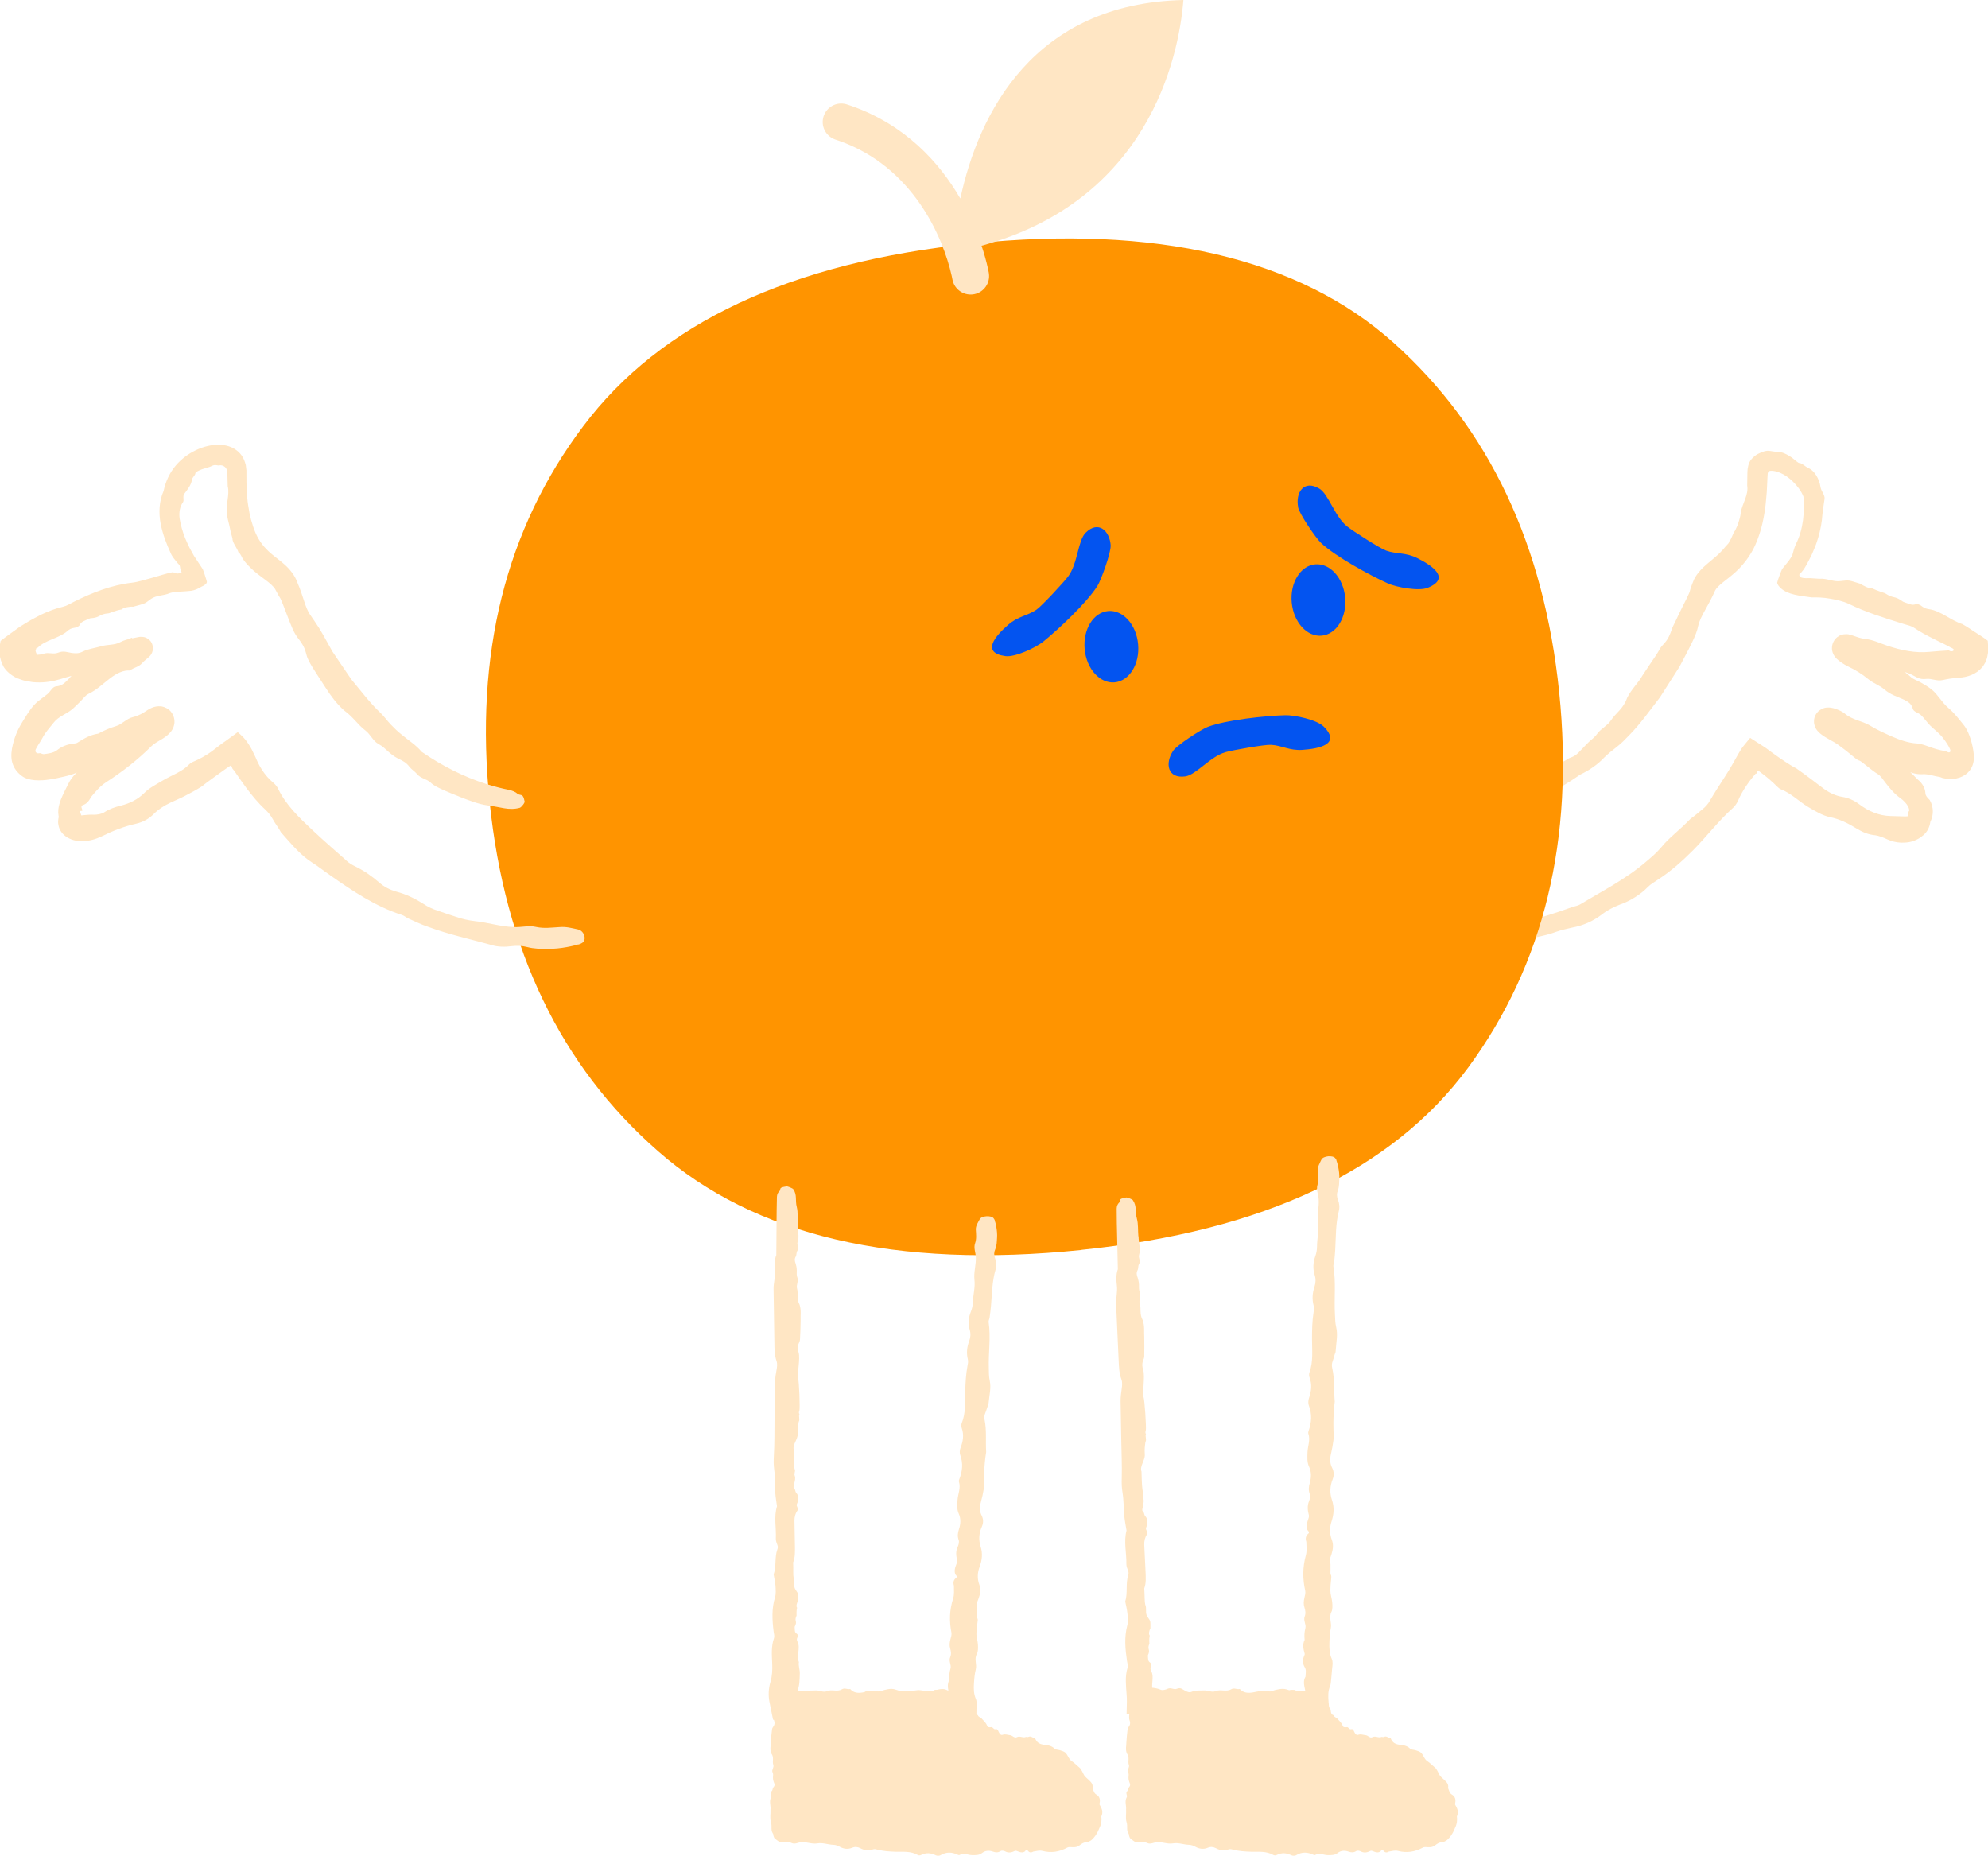 <?xml version="1.0" encoding="UTF-8"?>
<svg id="illuer_blå_bg" xmlns="http://www.w3.org/2000/svg" viewBox="0 0 290.35 271.03">
  <defs>
    <style>
      .cls-1 {
        fill: #ff9400;
      }

      .cls-2 {
        fill: #0354f0;
      }

      .cls-3 {
        fill: #ffe6c4;
      }
    </style>
  </defs>
  <path class="cls-3" d="M222.28,114.41c.73-.26,1.37-.66,1.99-1.05.62-.39,1.29-.67,1.98-.96.65-.24,1.08-.98,1.85-1.12.49-.07.85-.5,1.33-.65.62-.21.99-.54,1.48-1.1.33-.3.48-.53,1.16-1.18.53-.49.87-.68,1.33-1.34.43-.54,1.41-1.1,1.82-1.72.82-1.24,1.86-1.75,2.42-3.36.63-1.28,1.66-2.21,2.24-3.27l1.28-1.92c.43-.64.89-1.26,1.25-1.95.18-.32.44-.59.68-.85.52-.57.81-1.22,1.05-1.95.1-.35.36-.82.62-1.36.25-.55.55-1.16.84-1.75.59-1.17,1.15-2.25,1.21-2.57.02-.11.08-.3.17-.55.05-.14.1-.29.16-.45.08-.21.17-.43.27-.67.46-.97,1.38-1.84,2.12-2.45.75-.63,1.39-1.14,1.8-1.6.45-.43.68-.8.78-.87.21-.23.45-.42.46-.69.39-.37.49-1.15.82-1.5.24-.49.41-.83.52-1.22.11-.4.28-.8.34-1.48.2-1.26,1.17-2.58.93-3.91.01-.7.02-1.34.03-1.91,0-.67.17-1.38.5-1.83.7-.89,1.49-1.06,1.72-1.18.45-.19.89-.18,1.19-.12.33.04.62.12,1.05.11.59.01,1.37.38,1.95.79.58.42.99.86,1.18.85.38,0,.84.51,1.27.71.95.39,1.65,1.61,1.82,2.81.1.61.67,1.16.59,1.72-.16.99-.3,1.97-.39,3.1-.15,1.18-.43,2.33-.82,3.43-.19.55-.44,1.07-.66,1.61l-.39.77-.2.38-.1.19-.06.11c-.19.32-.37.67-.6.93-.11.14-.24.29-.4.45-.11.08-.07.2-.03.26l.11.2c.62.23,1.07.12,1.43.14.54.04.95.07,1.32.09,1.12-.1,2.07.48,3.08.34,1.39-.15,1.11-.17,2.97.4.31.24,1.29.74,1.66.65.93.44,1.82.67,1.9.72,1.37.9,1.28.24,2.66,1.25.85.29,1.27.56,1.79.37.27-.09.62.02.98.31.33.27.65.35,1.06.41,1.67.24,3.18,1.67,4.85,2.18l.14.09.23.14c.15.08.31.19.47.29l.92.61c.63.4,1.3.81,1.91,1.29.02.18.03.36.04.54.02.23.02.53.01.85.02.31-.05.62-.11.92-.04.31-.2.58-.3.87-.17.25-.28.54-.5.75-.78.91-2.08,1.43-3.41,1.47-.18,0-.39.03-.62.06-.21.04-.53.06-.68.09-.36.06-.71.12-.98.19-.91.21-1.64-.27-2.46-.16-.98.13-1.48-.33-2.09-.62-.49-.24-.96-.45-1.63-.41-.96.06-1.95-.28-2.92-.47-1.01-.2-1.84-.81-2.77-.83-.65,0-1.28-.21-1.88-.39-.15-.04-.29-.08-.41-.11-.08-.02-.09-.02-.1-.02,0,0,0,.02,0-.02l.03-.27c.02-.16.02-.42.06-.5.08-.16.11-.34.09-.51-.02-.17-.14-.37-.11-.33.04,0,.08-.02.1-.06.06-.04.13-.1.18-.15l.41-.47.23-.29.11-.15.06-.08h0s.02,0,.04.02l.16.07c.13.05.27.09.41.12.78.15,1.11.7,1.85,1.02.43.87,1.33,1.51,2.46,2.07,1.2.6,2.44,1.07,3.51,2.11.33.32,1.01.53,1.52.83.51.3,1.04.6,1.51.98.97.8,1.45,1.86,2.45,2.7.93.81,1.48,1.55,2.29,2.56.27.34.57.91.8,1.54.21.52.47,1.55.55,2.16.11.71.13,1.36-.07,1.98-.19.62-.59,1.15-1.1,1.5-.51.36-1.13.57-1.81.62-.34.02-.69,0-1.03-.04-.17-.03-.33-.07-.51-.1-.12-.04-.22-.08-.34-.13-.9-.13-1.72-.47-2.5-.42-.98.06-1.91-.21-2.78-.78-.16-.1-.36-.25-.51-.28-1.16-.22-2.29-.51-3.25-1.27-.93-.32-1.79-.72-2.62-1.26-.8-.51-1.84-.46-2.66-1.08-.64-.49-1.34-.72-2.02-.83-.16-.03-.33-.06-.4-.06,0,0-.03,0-.02,0h0s.03-.11.05-.15l.11-.4.17-.69c.04-.18.05-.44.08-.53,0-.06,0-.13,0-.2,0-.05,0-.07-.02-.1-.02-.02.01,0,0,0,.02,0,.08,0,.11-.02.07-.04.24-.12.33-.21.14-.11.33-.24.47-.38l.56-.52c.29-.28.14-.16.18-.18l.04.04.15.15.37.37c.37.37.83.84,1.28,1.08,2.59,1.38,5,3.1,7.02,5.48.75.89,1.63,1.56,2.52,2.53.85.67,1.17,1.4,1.2,2.09.02.35.27.61.63.97.27.46.46,1.05.45,1.71,0,.66-.24,1.39-.61,1.89l.23-1.54c.1.63.08,1.42-.29,2.17-.39.77-.98,1.13-1.37,1.39-1.05.6-1.85.61-2.6.61-.74-.03-1.39-.21-2.02-.49-.5-.24-1.28-.54-1.74-.59-1.07-.1-1.89-.47-2.78-1.01-1.2-.74-2.45-1.36-3.81-1.63-1.1-.23-2.19-.88-3.24-1.51-1.36-.82-2.45-1.98-3.98-2.57-.15-.06-.36-.22-.48-.35-.78-.78-1.59-1.48-2.45-2.11l-.16-.12c-.06-.04-.04-.02-.06-.04-.03-.01-.05-.03-.08-.04-.05-.02-.1-.03-.15-.02-.08.03-.15.05-.12.3.03.18.04.14-.05.1-.02,0-.04-.01-.06-.02,0,0-.03,0-.03-.01l-.11.13-.43.52c-.28.35-.55.7-.79,1.07-.5.73-.94,1.49-1.3,2.34-.14.31-.44.74-.7.97-2.11,1.88-3.83,4.17-5.83,6.19-1.6,1.6-3.29,3.11-5.18,4.32-.5.35-1,.61-1.43,1.05-.57.59-1.21,1.08-1.9,1.51-.68.44-1.41.78-2.17,1.05-.94.37-1.86.83-2.63,1.44-1.31,1-2.76,1.63-4.37,1.93-.74.16-1.57.35-2.31.61-.95.36-1.95.58-2.94.8-.98.25-1.97.43-2.93.74-1.96.62-3.99.58-5.98.89-1.17.23-2.3.56-3.53.45-1.22-.14-2.37-.07-3.57.01-1.07.03-1.92-.36-2.78-.63-.94-.3-1.08-1.7-.3-2.03.05-.02.49-.21.61-.15.38-.09,2.53-.33,4.29-.34.97.04,1.94-.06,2.85.09.76.13,1.48.1,2.19-.19.85-.34,1.85-.47,2.77-.52,3.06,0,6.09-.87,9.01-1.83.92-.27,1.81-.63,2.73-.93.36-.11.77-.18,1.05-.35,3.28-1.98,6.77-3.75,9.69-6.28.88-.74,1.45-1.23,2.19-2.08,1.17-1.44,2.44-2.28,4.26-4.15.57-.39,1.16-.92,1.72-1.37.46-.36.83-.77,1.11-1.27.67-1.15,1.4-2.28,2.13-3.41.36-.57.72-1.14,1.06-1.72l.54-.95c.28-.48.55-1.01.85-1.47.38-.54.78-.98,1.16-1.46.05-.05.1-.14.16-.17l.21.14.42.27.84.54c.28.19.55.34.84.55.29.21.57.42.85.63.43.31.7.51,1.04.74,1.28.89,2.32,1.51,2.51,1.57.79.54,1.56,1.13,2.33,1.7.61.45,1.19.93,1.81,1.37.82.57,1.69.96,2.56,1.1.9.14,1.73.5,2.5,1.08,1.34,1.02,2.91,1.68,4.54,1.72.72.02,1.42.04,2.13.06.13,0,.27,0,.34-.01.03,0,.1,0,.09,0,0,0,0,0,.02.01l.08.16.04.1c.06.13.2.29.21.31.02.03.06.06.09.07,0,0-.02,0-.02,0,.04.02-.14-.06-.2-.05-.02,0-.16-.03-.24-.03-.04,0-.09,0-.13,0-.02,0,0,0,0,0,.01-.02.02-.06.04-.1l.18-1.17c.05,0,.11-.01.13-.14.01-.13-.03-.34-.14-.56-.22-.45-.65-.9-1.16-1.27-.82-.58-1.53-1.4-2.21-2.3-.32-.42-.7-1-1.08-1.21-.85-.49-2.43-1.93-2.7-1.97-.26-.04-.67-.41-.91-.61-.73-.61-1.38-1.13-2.15-1.68-.39-.28-.81-.51-1.24-.75-.44-.25-.85-.46-1.36-.87-.12-.1-.21-.17-.43-.42l-.08-.09c-.04-.06-.1-.14-.14-.21l-.06-.11-.03-.06-.07-.17c-.05-.12-.08-.24-.11-.37l-.03-.19c0-.09-.01-.07,0-.26,0-.31.1-.67.28-.96.08-.15.18-.28.29-.38.08-.08.15-.15.25-.21.18-.13.39-.24.6-.31.11-.04.21-.06.32-.08h.11c.21-.04.55-.01.58,0,.42.07.49.11.67.16.14.05.26.09.37.14.45.18.79.37,1.04.58,1.13.95,2.5,1.04,3.65,1.73.97.59,2.05,1.09,3.11,1.56,1.24.55,2.5.99,3.76,1.06.67.04,1.41.35,2.09.59.38.14,1.22.39,1.92.51.24.04.17.04.22.05.03.01.05.02.08.03.05.02.1.03.14.06.14.1.33.09.4-.01.08-.1.04-.25,0-.37-.03-.06-.06-.12-.09-.18-.07-.15-.17-.34-.27-.5-.2-.34-.45-.67-.7-1-.5-.66-1.2-1.16-1.82-1.76-.49-.47-.88-1.1-1.41-1.59-.36-.33-1.04-.42-1.17-.91-.17-.63-.52-.94-1.3-1.32-.94-.44-1.9-.67-2.87-1.51-.66-.57-1.56-.85-2.34-1.49-.84-.7-1.91-1.37-2.95-1.85-.33-.16-.63-.34-.95-.56l-.26-.19c-.09-.07-.2-.14-.42-.35-.06-.06-.12-.12-.17-.18l-.08-.09-.06-.08c-.06-.08-.11-.17-.16-.26-.1-.19-.17-.39-.21-.6-.02-.12-.03-.16-.03-.34,0-.24.04-.55.18-.86.14-.31.37-.59.6-.77.12-.09.23-.16.34-.22.11-.05.05-.02.09-.04l.17-.06c.43-.17,1.13-.09,1.03-.08.16.03.34.07.41.1.76.25,1.32.49,2,.56,1.27.15,2.19.64,3.27,1,2.01.67,4.1,1.1,6.11.9.98-.1,1.95-.15,2.81-.21h.09s.01,0,.01,0h0s.02.03.04.04c.04.03.13.08.28.09.13,0,.25-.03.31-.11.03-.04.06-.08.07-.12-.02-.03-.04-.06-.07-.09-.08-.1-.23-.17-.36-.23l-.05-.02h-.03s-.08-.06-.08-.06l-.34-.18c-.23-.12-.45-.24-.68-.35-.47-.22-.94-.45-1.4-.69-.94-.46-1.86-.96-2.73-1.54-.5-.35-1.03-.43-1.57-.6-2.76-.86-5.48-1.69-8.08-2.96-.78-.37-1.82-.6-2.74-.75-.92-.17-1.85-.19-2.69-.18-1.71-.25-3.39-.38-4.44-1.32-.23-.22-.5-.49-.55-.83.08-.31.19-.62.3-.92.11-.31.22-.61.35-.9.04-.14.18-.31.32-.48l.4-.49c.22-.26.39-.48.53-.7.07-.11.14-.22.21-.34.07-.13.13-.25.14-.32.12-.5.28-1.03.49-1.49.58-1.13.88-2.35,1.04-3.52.15-1.18.13-2.28.06-3.4-.35-.88-.92-1.59-1.55-2.21-.54-.53-1.17-.98-1.84-1.27-.33-.14-.68-.24-1-.28-.34-.05-.58,0-.61.04-.09.07-.14.13-.18.2-.02.04-.03.07-.04.11v.07s-.03.41-.03.41c-.05.76-.05,1.46-.11,2.27-.09.84-.12,1.67-.26,2.52-.23,1.69-.64,3.42-1.38,5.11-.72,1.69-1.99,3.3-3.38,4.44-.67.57-1.36,1.06-1.8,1.46-.47.43-.69.69-.85,1.12-.39.87-.9,1.8-1.38,2.66-.4.72-.79,1.46-.96,2.21-.15.79-.47,1.51-.81,2.24-.34.73-.72,1.45-1.1,2.17l-.82,1.56-.95,1.49-1.91,2.99c-1.46,1.87-2.81,3.83-4.5,5.54-.57.6-1.13,1.17-1.77,1.67-.64.5-1.29,1-1.89,1.6-.93,1-2.2,1.87-3.45,2.45-3.24,2.26-6.79,4.1-10.6,5.31-1.2.38-2.43.7-3.69.91-.65.14-1.27.05-1.66-.13-.62-.16-.93.31-1.37-.85-.12-.13.43-.96.62-1.07,1.4-.77,2.62-.64,4.31-1.4,1.14-.53,2.68-.95,3.88-1.55Z"/>
  <path class="cls-1" d="M157.95,182.56c-27.13,2.79-47.77-2.03-61.89-14.47-14.17-12.41-22.34-29.41-24.55-50.96-2.21-21.55,2.33-39.83,13.68-54.89,11.32-15.06,30.29-23.94,56.87-26.67,26.58-2.73,47.61,2.04,61.5,14.51,13.88,12.44,21.94,29.45,24.16,51,2.21,21.55-2.23,39.82-13.29,54.84-11.06,15-29.89,23.9-56.45,26.62"/>
  <path class="cls-3" d="M140.26,28.98c2.68-12.43,10.67-28.48,32.58-28.98-.69,8.76-5.35,29.3-29.48,35.89.4,1.2.7,2.31.92,3.28l.13.62.02.14c.21,1.41-.73,2.76-2.14,3.04-1.42.28-2.8-.6-3.15-1.98l-.03-.14-.11-.54c-1.27-5.68-5.67-15.95-16.44-19.74l-.54-.18-.13-.05c-1.33-.51-2.05-1.98-1.6-3.36.45-1.37,1.89-2.14,3.27-1.77l.13.04.66.22c7.81,2.75,12.8,8.17,15.89,13.5Z"/>
  <ellipse class="cls-2" cx="162.31" cy="94.46" rx="3.92" ry="5.23" transform="translate(-7.87 15.06) rotate(-5.19)"/>
  <ellipse class="cls-2" cx="192.55" cy="87.65" rx="3.92" ry="5.23" transform="translate(-7.13 17.76) rotate(-5.19)"/>
  <path class="cls-2" d="M171.32,109.67c.55-.83,4.09-3.13,5.06-3.5,2.68-1.03,8.43-1.63,11.31-1.71,1.4-.04,4.62.66,5.62,1.64,2.63,2.61-.69,3.25-3.08,3.42-1.93.13-2.98-.65-4.61-.74-.93-.05-5.59.78-6.62,1.07-2.25.64-4.31,3.32-5.88,3.54-2.59.36-3.01-1.88-1.79-3.72h0Z"/>
  <path class="cls-2" d="M162.21,79.69c.06.99-1.36,4.96-1.91,5.85-1.51,2.44-5.73,6.4-7.97,8.2-1.09.87-4.08,2.27-5.47,2.09-3.67-.49-1.42-3.01.39-4.58,1.46-1.27,2.77-1.29,4.12-2.2.77-.52,3.98-4,4.63-4.85,1.41-1.87,1.42-5.25,2.55-6.38,1.84-1.85,3.54-.32,3.67,1.88h0Z"/>
  <path class="cls-2" d="M189.59,74.1c.19.97,2.57,4.46,3.33,5.18,2.08,1.98,7.16,4.75,9.78,5.93,1.27.57,4.52,1.17,5.82.64,3.43-1.4.61-3.27-1.53-4.34-1.74-.86-3-.55-4.54-1.09-.88-.31-4.86-2.86-5.7-3.53-1.83-1.45-2.7-4.72-4.07-5.53-2.25-1.33-3.51.58-3.08,2.74h0Z"/>
  <path class="cls-3" d="M116.5,178.77c-.04.91.29,1.76-.01,2.63-.14.4.26.85-.03,1.27-.18.26-.09.58-.24.85-.21.36-.16.65,0,1.08.05.26.14.42.15.96.01.43-.07.65.11,1.11.16.4-.2,1.04-.08,1.47.24.87-.12,1.48.38,2.42.27.83.11,1.64.15,2.34-.01.91-.04,1.81-.09,2.72-.01.21-.11.43-.2.63-.19.44-.15.85,0,1.3.26.84-.24,3.3-.1,3.68.19.52.3,4.39.22,4.72-.05.21-.16.4,0,.57-.17.34.11.85-.11,1.13-.11.7-.17.95-.14,1.78.03.79-.84,1.62-.56,2.36-.02,1.57.02,2.56.11,2.78.17.4-.15.58.02.99.23.55-.36,1.64-.13,1.78.24.15.15.49.35.71.42.46.33,1.06.08,1.64-.13.3.3.63.12.88-.33.45-.48.97-.47,1.55l.07,3.74c0,.79.04,1.6-.26,2.33.05,1.19-.03,1.77.07,2.26.27.59-.1,1.17.27,1.71.5.74.41.58.38,1.66-.16.2-.34.81-.14.99-.15.57-.06,1.09-.08,1.14-.41.89.2.72-.28,1.65.04.51-.05.78.31,1.01.18.12.21.33.08.57-.12.23-.07.41.04.63.45.9-.21,2.01.19,2.93-.1.55.15,1.11.13,1.66-.04.9,0,1.8-.39,2.65-.1.22.02.68.14.95.1.2.06.4.02.58l-1.95-1.97c.24.06.47.14.72.03.51-.24.82.13,1.18.32.29.15.57.28.94.11.52-.24,1.1-.14,1.65-.18.57-.04,1.12.34,1.64.11.72-.32,1.51.14,2.19-.27.45-.27.76.05,1.22-.05.46.54,1.08.63,1.79.51.76-.13,1.47-.4,2.29-.16.26.07.63-.15.96-.22.32-.07.66-.15.98-.15.68,0,1.26.48,1.96.36.65-.11,1.14-.04,1.79-.16.44-.08,1.25.16,1.71.15,1.01,0,1.84-.65,2.75-.12.44,0,.92.12,1.31-.14.23-.15.46-.24.7-.27l-2.08,1.97c-.02-.28.04-.57.18-.86.05-.1.12-.23.1-.31-.17-.66-.31-1.3.05-1.95-.05-.56,0-1.09.16-1.64.16-.53-.3-1.08-.05-1.64.19-.45.13-.86,0-1.3-.13-.44-.08-.88.04-1.32.09-.31.2-.68.15-.97-.34-1.69-.29-3.32.24-4.98.2-.62.11-1.22.12-1.89-.17-.55,0-.89.33-1.15.17-.13.07-.3-.12-.49-.35-.92.38-1.62.26-2.08-.16-.65-.23-1.31.09-1.97.13-.27.23-.71.14-.96-.21-.57-.14-1.05.04-1.61.25-.75.3-1.53-.05-2.29-.28-.61-.2-1.31-.16-1.99.06-.88.5-1.72.2-2.64-.03-.09,0-.24.04-.33.48-1.19.6-2.37.14-3.61-.1-.27-.06-.71.05-.99.38-.98.53-1.93.17-2.94-.07-.19-.07-.48,0-.66.62-1.5.48-3.11.52-4.67.04-1.25.1-2.49.33-3.71.06-.33.14-.64.05-.98-.22-.9-.13-1.79.2-2.65.21-.54.24-1.11.08-1.65-.26-.91-.18-1.76.16-2.63.16-.4.28-.87.29-1.3.03-1.13.37-2.24.24-3.36-.13-1.14.26-2.23.2-3.36-.04-.66-.34-1.32-.11-1.98.23-.66.15-1.31.11-1.98-.03-.59.32-1.06.57-1.54.27-.52,1.67-.6,2.02-.15.02.03.22.29.17.35.1.22.42,1.49.34,2.52-.04.57-.03,1.14-.26,1.66-.19.43-.21.85-.04,1.29.21.53.24,1.13.09,1.66-.52,1.75-.52,3.57-.68,5.37-.05.56-.12,1.12-.2,1.67-.03.22-.16.44-.14.64.34,2.25-.05,4.52.03,6.78.02.68-.01,1.11.13,1.78.23,1.09-.04,1.97-.19,3.49-.19.39-.28.84-.46,1.25-.14.32-.17.64-.1.98.32,1.55.13,3.16.23,4.73-.32,1.85-.36,4.43-.26,4.66-.05.56-.16,1.11-.27,1.66-.09.44-.23.86-.32,1.3-.12.57-.07,1.13.19,1.63.26.52.28,1.06.04,1.61-.43.96-.51,1.92-.19,2.93.32,1,.22,1.98-.15,2.96-.32.86-.36,1.74-.03,2.63.24.65.13,1.32-.11,1.97-.11.31-.31.69-.25.94.16.58-.07,1.81.05,1.96.12.14.06.46.03.64-.08.55-.14,1.03-.15,1.57-.02.55.19,1.1.22,1.66.02.44.04.99-.15,1.32-.44.77.03,1.54-.17,2.3-.16.64-.22,1.33-.26,2-.06.79-.04,1.57.28,2.31.08.18.1.38.1.59l-.03,2.04-2.22.09c-.24,0-.5-.02-.74-.05-.51-.06-2.19-.1-2.44-.21-1.06-.48-2.27-.14-3.39-.05-.56.05-1.1.25-1.65.28-.43.02-.87-.17-1.32-.19-.3-.01-.65.35-.9.05-.31-.39-.59-.42-1.1-.26-.6.19-1.15.56-1.91.38-.51-.12-1.05.13-1.63-.03-.63-.16-1.37-.2-2.01-.1-.82.13-1.55-.35-2.3-.16-.72.18-1.32-.06-1.98-.16-1.24-.18-2.47-.18-3.67.25-.24.09-.49.16-.74.21l-1.69.36-.53-2.61c-.19-.96-.14-1.95.14-2.91.26-.88.3-1.75.26-2.67-.05-1.24-.17-2.5.25-3.7.12-.35,0-.65-.04-.98-.21-1.69-.31-3.36.2-5.02.16-.5.1-1.12.07-1.68-.04-.56-.18-1.1-.27-1.66.42-1.16.12-2.49.54-3.65.09-.24.1-.41.01-.64-.11-.3-.25-.64-.23-.95.08-1.57-.31-3.17.17-4.72-.09-.66-.21-1.31-.25-1.97-.07-1.13,0-2.28-.16-3.39-.09-.68-.09-1.29-.05-1.97.11-1.81.08-3.62.1-5.44l.08-5.44c.01-.56.11-1.12.21-1.67.08-.45.15-.92,0-1.34-.3-.86-.3-1.76-.31-2.67l-.12-7.82c-.02-.9.28-1.74.19-2.68-.07-.74-.09-1.57.21-2.3l.05-6.46.04-2.04c.01-.36.16-.66.39-.85.24-.32-.2-.5.98-.67.14-.07.93.27,1.02.4.6.88.24,1.58.52,2.64.19.73.08,1.68.13,2.46Z"/>
  <g>
    <path class="cls-3" d="M113.34,268.23l1.24-19.67h25.78s-.78,6.11,9.36,6.84c7.54,1.6,9.89,8.52,9.06,11.14s-24.05,2.17-24.05,2.17l-21.79-1.51"/>
    <path class="cls-3" d="M112.53,264.33c.07-.64-.24-1.24.1-1.84.15-.27-.23-.61.07-.89.19-.17.1-.4.27-.58.22-.24.18-.44.04-.75-.05-.18-.12-.3-.12-.68,0-.3.09-.45-.07-.78-.14-.29.24-.72.13-1.02-.22-.62.17-1.03-.3-1.71-.25-.59-.06-1.15-.07-1.64.04-.63.1-1.27.18-1.9.02-.15.13-.29.22-.43.2-.29.17-.59.05-.91-.23-.6.34-2.29.22-2.56,0-.02-.02-.04-.02-.16v-.72s1.36-.55,1.36-.55c.45-.18,2.92-.32,3.13-.26.15.04.28.15.4,0,.24.16.59-.12.79.1.49.1.67.16,1.25.12.55-.04,1.14.82,1.66.53,1.1,0,1.79-.05,1.94-.15.28-.17.41.14.69-.03.39-.24,1.15.34,1.24.11.1-.25.34-.16.49-.36.32-.43.74-.34,1.14-.1.21.13.44-.31.62-.13.32.32.68.47,1.09.45l2.61-.12c.55-.02,1.12-.06,1.63.23.83-.06,1.24,0,1.58-.09.41-.27.82.08,1.19-.29.51-.51.4-.42,1.16-.4.14.15.57.33.7.12.4.14.76.05.8.07.63.4.5-.21,1.16.26.22-.03.38,0,.5-.07l1.36,1.54s.11.05.25.08c.18.04.21.12.09.24-.1.11-.05.2.08.28.26.16.27.37.3.61.03.23.09.48.38.55.05.27.42.32.57.51.27.33.62.55.81,1.11.06.15.34.17.53.13.31-.07.36.38.67.3.35-.1.38.31.54.54.12.19.26.37.52.27.36-.13.7.03,1.05.06.36.02.64.49,1.01.29.46-.24.89.17,1.33-.04l.24.03s.09-.02.14-.04c.4-.17.58.2.95.2.21.59.61.85,1.17.94.6.07,1.22.12,1.69.61.15.14.5.13.76.21.26.08.53.16.75.31.44.36.51.99.99,1.29.44.29.69.59,1.1.92.3.22.53.87.72,1.17.24.32.57.54.83.82.27.26.47.57.37,1.02.16.33.19.72.54.93.46.26.62.7.51,1.22-.02.09-.05.22-.01.28.15.25.29.52.36.8.06.29.04.61-.11.91.07.53.03,1.08-.27,1.67-.03.05-.18.46-.36.77-.21.37-.32.48-.48.68-.08.09-.16.18-.25.26-.08.08-.13.11-.21.16-.14.09-.3.17-.48.2-.49.02-.81.23-1.11.47-.33.27-.66.3-1.04.29-.26-.02-.55-.06-.76.05-1.17.64-2.38.82-3.63.49-.47-.12-.88.03-1.36.1-.37.23-.63.1-.85-.21-.11-.16-.22-.04-.34.17-.62.44-1.18-.22-1.49-.06-.44.22-.9.34-1.39.08-.2-.11-.52-.17-.68-.06-.39.25-.73.22-1.13.08-.55-.19-1.1-.18-1.61.22-.42.33-.91.29-1.39.3-.62,0-1.24-.39-1.87-.03-.06.04-.17.02-.24-.02-.86-.41-1.69-.46-2.55.06-.19.11-.5.1-.7,0-.73-.33-1.32-.43-2.15-.03-.13.07-.34.07-.46,0-1.05-.61-2.18-.45-3.27-.48-.88-.03-1.74-.08-2.6-.3-.23-.06-.45-.13-.69-.04-.64.23-1.25.15-1.85-.18-.38-.2-.78-.23-1.16-.07-.64.27-1.24.19-1.84-.14-.28-.16-.6-.27-.91-.28-.79-.02-1.56-.35-2.35-.21-.8.14-1.56-.24-2.35-.18-.47.04-.93.35-1.4.13-.46-.22-.92-.13-1.39-.1-.42.03-.74-.31-1.06-.55-.36-.27-.37-1.66-.04-2.02.02-.02.21-.22.25-.17.16-.1,1.05-.43,1.77-.36.39.04.79.02,1.15.25.3.19.59.2.9.03.38-.21.79-.25,1.16-.1,1.21.5,2.49.49,3.74.64.39.05.78.11,1.17.18.15.03.31.16.44.13,1.58-.35,3.16.01,4.74-.08.47-.03.78,0,1.24-.14.77-.24,1.38.03,2.44.16.27.19.59.28.87.45.23.13.45.17.68.09.27-.08.55-.13.82-.17l.21-.02s.05,0,.07-.01h.1s.41-.05.41-.05c.55-.04,1.1-.06,1.65-.15,1.3.22,3.09.11,3.25,0,.39.01.78.09,1.17.16.31.06.61.17.92.23.4.08.79,0,1.12-.3.35-.3.72-.36,1.11-.16.69.35,1.37.36,2.04-.04.67-.4,1.34-.39,2.05-.11.62.24,1.23.2,1.8-.22.42-.31.88-.27,1.35-.11.22.07.5.23.67.13.37-.22,1.22-.16,1.3-.3.07-.14.29-.12.41-.12.37,0,.69-.02,1.04-.09.35-.08.65-.37.95-.51.26-.1.51-.24.75-.13.23.12.44.02.45-.07.07-.06-.03-.07-.08-.04-.01,0-.02.02-.03.03-.04.04-.09.08-.12.14-.07.08-.12.29-.1.31.15-.13.23-.43.21-.78,0-.2-.03-.4-.13-.6-.08-.19-.23-.37-.46-.52-.23-.15-.25-.41-.3-.66-.01-.29-.39-1.15-.38-1.33.13-.79-.6-1.21-1.09-1.62-.23-.23-.63-.27-.86-.48-.18-.17-.27-.44-.45-.63-.13-.12-.49.04-.44-.27.07-.41-.06-.54-.4-.56-.39-.05-.86.18-1.16-.19-.21-.25-.61-.1-.86-.37-.27-.31-.71-.42-1.1-.44-.11,0-.21-.03-.31-.08l.28.04c-.46-.11-.86-.42-1.32-.32-.57.14-1-.21-1.47-.4-.45-.18-.9-.32-1.37-.44-.47-.11-.96-.13-1.5-.15-.54,0-1.07-.1-1.55-.38-.49-.24-.91-.65-1.23-1.13-.46-.7-.96-1.29-1.49-1.97-.7-.91-1.24-2.12-.95-3.3.09-.36-.05-.57-.05-1.05h0c-.37-.43,3.26,3.7,1.72,1.95h0s0,0,0,0h0s-.01,0-.01,0h-.03s-.06.02-.06.02l-.11.02-.22.04-.44.06c-.29.04-.59.06-.88.06-.59,0-1.17-.1-1.75-.34-.35-.15-.78-.09-1.17-.04-.39.04-.77.19-1.16.29-.82-.41-1.74-.09-2.56-.5-.17-.08-.29-.09-.45,0-.21.11-.45.26-.66.25-1.1-.06-2.22.35-3.31-.11-.46.1-.92.23-1.38.28-.79.09-1.6.04-2.37.2-.47.1-.9.1-1.38.07-1.26-.08-2.54-.03-3.8-.03-1.27,0-2.54.02-3.8,0h-.24s1.97-1.86,1.97-1.86c-.05.31-.14.62-.24.92-.1.31-.18.64-.04.93.28.62.25,1.25.23,1.88-.06,1.82-.11,3.65-.13,5.47,0,.63-.33,1.2-.27,1.86.05.52.04,1.1-.28,1.6l-.26,4.51c-.03.47-.06.95-.1,1.42-.02.25-.18.45-.42.58-.25.21.19.36-1,.41-.14.04-.92-.24-1-.33-.57-.65-.19-1.11-.43-1.88-.17-.52-.03-1.18-.06-1.73Z"/>
  </g>
  <path class="cls-3" d="M166.29,180.57c-.01.95.35,1.82.07,2.73-.13.42.29.88,0,1.32-.17.28-.07.6-.22.9-.19.39-.14.68.03,1.12.06.27.15.43.18,1,.02.44-.05.67.14,1.15.17.42-.17,1.09-.04,1.53.27.89-.07,1.55.45,2.51.3.85.16,1.7.22,2.43.02.94.01,1.89,0,2.83,0,.22-.1.45-.18.66-.17.46-.12.89.03,1.35.28.87-.13,3.44.02,3.83.21.53.43,4.56.37,4.9-.04.22-.14.43.01.59-.15.36.14.88-.08,1.18-.09.73-.14,1-.09,1.86.05.82-.79,1.71-.48,2.47.03,1.64.1,2.66.2,2.89.18.42-.13.61.05,1.03.25.57-.31,1.71-.08,1.85.25.15.17.51.37.73.44.46.37,1.1.13,1.7-.12.31.32.64.15.91-.31.48-.45,1.02-.42,1.63l.19,3.89c.03.82.1,1.66-.19,2.43.08,1.24.03,1.84.14,2.35.28.61-.06,1.22.32,1.77.52.75.43.59.44,1.72-.15.21-.31.85-.1,1.04-.13.6-.03,1.14-.05,1.19-.38.94.22.74-.22,1.72.05.53-.03.81.34,1.05.19.12.22.33.1.59-.11.24-.06.43.06.66.48.92-.15,2.09.28,3.04-.06.47.1.93.16,1.4l-2.11-2.07c.11-.01.22-.02.32-.01.94.03,1.87-.02,2.76.36.23.1.71-.02.99-.16.48-.22.9.2,1.35,0,.53-.24.85.13,1.23.32.3.15.59.28.97.11.54-.24,1.14-.14,1.72-.18.6-.04,1.17.34,1.7.11.75-.32,1.57.14,2.28-.27.46-.27.79.05,1.27-.05.48.54,1.13.63,1.87.51.79-.13,1.53-.4,2.39-.16.27.07.66-.15.99-.22.34-.07.68-.15,1.03-.15.71,0,1.31.48,2.04.36.68-.11,1.18-.04,1.86-.16.26-.04.64.01,1,.07l-1.63,1.59c.05-.3.1-.57.1-.78.02-1.05-.6-1.93-.05-2.86.01-.46.15-.95-.11-1.37-.32-.52-.34-1.06-.1-1.64.04-.1.11-.24.09-.33-.19-.68-.35-1.35-.01-2.03-.06-.58-.04-1.13.11-1.71.15-.55-.33-1.11-.1-1.7.18-.47.1-.9-.04-1.35-.15-.45-.11-.91,0-1.38.08-.33.18-.72.12-1.02-.39-1.74-.39-3.45.09-5.19.18-.65.08-1.27.07-1.97-.19-.57-.03-.93.3-1.21.17-.14.06-.31-.13-.51-.38-.95.33-1.7.2-2.18-.18-.67-.26-1.35.03-2.05.12-.29.21-.74.11-1-.22-.59-.17-1.08,0-1.67.22-.79.25-1.6-.12-2.38-.3-.63-.24-1.36-.22-2.07.03-.92.45-1.81.12-2.75-.03-.09-.01-.24.03-.35.45-1.25.53-2.49.04-3.76-.11-.28-.08-.73.02-1.03.35-1.03.48-2.03.08-3.07-.07-.19-.08-.5-.01-.69.58-1.58.38-3.25.38-4.88,0-1.3.02-2.59.22-3.87.05-.35.12-.67.02-1.02-.25-.93-.19-1.85.12-2.76.19-.57.21-1.16.03-1.72-.29-.94-.23-1.83.09-2.74.15-.42.25-.91.25-1.37,0-1.17.3-2.34.14-3.5-.17-1.18.2-2.33.1-3.5-.06-.69-.38-1.36-.17-2.06.21-.7.11-1.37.05-2.06-.05-.62.29-1.11.52-1.62.26-.55,1.65-.68,2.02-.22.02.03.23.29.18.36.11.22.47,1.54.42,2.61-.03.59,0,1.18-.21,1.73-.18.46-.18.89,0,1.34.22.54.28,1.16.13,1.72-.47,1.84-.41,3.73-.52,5.61-.03.58-.09,1.17-.15,1.75-.02.23-.15.47-.12.67.4,2.33.09,4.7.23,7.05.04.7.02,1.16.18,1.85.26,1.13.02,2.06-.09,3.64-.18.41-.26.89-.42,1.31-.13.34-.15.67-.07,1.02.37,1.61.23,3.28.37,4.91-.26,1.94-.23,4.62-.12,4.86-.03.58-.12,1.16-.22,1.74-.07.46-.2.9-.28,1.36-.1.6-.03,1.17.23,1.69.28.53.31,1.1.09,1.67-.4,1.01-.46,2.02-.1,3.06.35,1.03.28,2.05-.06,3.09-.3.91-.31,1.82.04,2.73.26.67.17,1.37-.05,2.06-.1.32-.29.73-.22.99.17.6-.02,1.89.11,2.03.12.14.07.47.05.67-.06.57-.11,1.07-.11,1.64,0,.57.22,1.14.27,1.72.04.46.07,1.03-.11,1.38-.42.82.07,1.6-.1,2.4-.14.67-.18,1.39-.2,2.09-.03.82,0,1.63.35,2.39.18.41.11.91.05,1.38-.07.53-.16,2.28-.28,2.54-.35.75-.31,1.58-.24,2.41l.14,1.54-1.96.23c-.37.04-.75.1-1.11.12-.58.05-1.14.25-1.72.28-.45.02-.91-.17-1.37-.19-.31-.01-.68.35-.94.05-.33-.39-.62-.42-1.14-.26-.63.19-1.2.56-1.99.38-.53-.12-1.09.13-1.7-.03-.65-.16-1.42-.2-2.09-.1-.85.13-1.61-.35-2.39-.16-.75.18-1.38-.06-2.06-.16-1.29-.18-2.57-.18-3.82.25-1.24.42-2.54.45-3.8.1-.55-.15-1.09-.22-1.65-.24l-1.9-.07.04-1.76c0-.37,0-.75-.04-1.14-.09-1.29-.25-2.59.13-3.85.11-.37-.02-.68-.07-1.02-.26-1.75-.42-3.48.05-5.23.14-.53.07-1.17.01-1.75-.06-.58-.21-1.14-.32-1.71.39-1.23.04-2.59.43-3.81.08-.25.08-.43,0-.66-.12-.31-.27-.66-.26-.98.03-1.64-.41-3.29.02-4.92-.11-.68-.25-1.36-.32-2.05-.11-1.17-.08-2.37-.27-3.52-.12-.7-.13-1.34-.11-2.05.05-1.88-.04-3.77-.07-5.66l-.1-5.66c0-.58.08-1.17.16-1.74.07-.47.12-.96-.04-1.39-.33-.89-.36-1.82-.4-2.77l-.37-8.13c-.05-.94.22-1.82.11-2.79-.09-.77-.14-1.63.14-2.4l-.15-6.72-.02-2.12c0-.37.14-.69.37-.9.23-.34-.22-.51.96-.73.14-.08.94.25,1.03.38.62.9.29,1.63.6,2.73.21.76.13,1.74.21,2.56Z"/>
  <g>
    <path class="cls-3" d="M165.27,268.23l1.24-19.67h25.78s-.78,6.11,9.36,6.84c7.54,1.6,9.89,8.52,9.06,11.14s-24.05,2.17-24.05,2.17l-21.79-1.51"/>
    <path class="cls-3" d="M164.46,264.33c.07-.64-.24-1.24.1-1.84.15-.27-.23-.61.07-.89.19-.17.1-.4.27-.58.22-.24.18-.44.04-.75-.05-.18-.12-.3-.12-.68,0-.3.09-.45-.07-.78-.14-.29.24-.72.13-1.02-.22-.62.17-1.03-.3-1.71-.25-.59-.06-1.15-.07-1.64.04-.63.1-1.27.18-1.9.02-.15.13-.29.22-.43.2-.29.17-.59.05-.91-.23-.6.34-2.29.22-2.56,0-.02-.02-.04-.02-.16v-.72s1.36-.55,1.36-.55c.45-.18,2.92-.32,3.13-.26.15.04.28.15.4,0,.24.16.59-.12.79.1.49.1.67.16,1.25.12.55-.04,1.14.82,1.66.53,1.1,0,1.79-.05,1.94-.15.28-.17.41.14.69-.03.39-.24,1.15.34,1.24.11.1-.25.34-.16.49-.36.32-.43.74-.34,1.14-.1.21.13.44-.31.62-.13.32.32.68.47,1.09.45l2.61-.12c.55-.02,1.12-.06,1.63.23.83-.06,1.24,0,1.58-.09.41-.27.82.08,1.19-.29.51-.51.4-.42,1.16-.4.14.15.57.33.7.12.4.14.76.05.8.07.63.4.5-.21,1.16.26.22-.03.38,0,.5-.07l1.36,1.54s.11.05.25.08c.18.04.21.12.09.24-.1.11-.05.2.08.28.26.16.27.37.3.61.03.23.09.48.38.55.05.27.42.32.57.51.27.33.62.55.81,1.11.06.15.34.17.53.13.31-.07.36.38.67.3.35-.1.38.31.54.54.12.19.26.37.52.27.36-.13.7.03,1.05.06.36.02.64.49,1.01.29.46-.24.89.17,1.33-.04l.24.03s.09-.02.14-.04c.4-.17.58.2.95.2.21.59.61.85,1.17.94.6.07,1.23.12,1.69.61.15.14.5.13.76.21.26.08.53.16.75.31.44.36.51.99.99,1.29.44.29.69.59,1.1.92.3.22.53.87.72,1.17.24.32.57.54.83.82.27.26.47.57.37,1.02.16.33.19.72.54.93.46.26.62.7.51,1.22-.02.09-.05.22-.01.28.15.25.29.52.36.8.06.29.04.61-.11.91.07.53.03,1.08-.27,1.67-.03.05-.18.46-.36.77-.21.37-.32.48-.48.68-.08.09-.16.18-.25.26-.08.08-.13.11-.21.16-.14.09-.3.17-.48.2-.49.02-.81.23-1.11.47-.32.27-.66.3-1.04.29-.26-.02-.55-.06-.76.05-1.17.64-2.38.82-3.63.49-.47-.12-.88.03-1.36.1-.37.23-.63.1-.85-.21-.11-.16-.22-.04-.34.17-.62.44-1.18-.22-1.49-.06-.44.22-.9.34-1.39.08-.2-.11-.52-.17-.68-.06-.39.25-.73.22-1.13.08-.55-.19-1.1-.18-1.61.22-.42.33-.91.29-1.39.3-.62,0-1.24-.39-1.87-.03-.06.04-.17.02-.24-.02-.86-.41-1.69-.46-2.54.06-.19.11-.5.1-.7,0-.73-.33-1.32-.43-2.15-.03-.13.07-.34.07-.46,0-1.05-.61-2.18-.45-3.27-.48-.88-.03-1.75-.08-2.6-.3-.23-.06-.45-.13-.69-.04-.64.23-1.25.15-1.85-.18-.38-.2-.78-.23-1.16-.07-.64.27-1.24.19-1.84-.14-.28-.16-.6-.27-.91-.28-.79-.02-1.56-.35-2.35-.21-.8.14-1.56-.24-2.35-.18-.47.04-.93.35-1.4.13-.46-.22-.92-.13-1.39-.1-.42.03-.74-.31-1.06-.55-.36-.27-.37-1.66-.04-2.02.02-.02.21-.22.25-.17.16-.1,1.05-.43,1.77-.36.39.04.79.02,1.15.25.3.19.59.2.9.03.38-.21.79-.25,1.16-.1,1.21.5,2.49.49,3.74.64.39.05.78.11,1.17.18.15.03.31.16.44.13,1.58-.35,3.16.01,4.74-.08.47-.03.78,0,1.24-.14.77-.24,1.38.03,2.44.16.27.19.59.28.87.45.23.13.45.17.68.09.27-.08.55-.13.82-.17l.21-.02s.05,0,.07-.01h.1s.41-.05.41-.05c.55-.04,1.1-.06,1.65-.15,1.3.22,3.09.11,3.25,0,.39.01.78.09,1.17.16.31.06.61.17.92.23.4.08.79,0,1.12-.3.35-.3.72-.36,1.11-.16.69.35,1.37.36,2.04-.04.67-.4,1.34-.39,2.05-.11.62.24,1.23.2,1.8-.22.42-.31.88-.27,1.35-.11.22.07.5.23.67.13.37-.22,1.22-.16,1.3-.3.07-.14.29-.12.41-.12.37,0,.69-.02,1.04-.09.35-.08.65-.37.95-.51.26-.1.51-.24.75-.13.23.12.44.02.45-.07.07-.06-.03-.07-.08-.04-.01,0-.02.02-.03.03-.04.04-.09.08-.12.14-.07.08-.12.29-.1.31.15-.13.23-.43.21-.78,0-.2-.03-.4-.13-.6-.08-.19-.23-.37-.46-.52-.23-.15-.25-.41-.3-.66-.01-.29-.39-1.15-.38-1.33.13-.79-.6-1.21-1.09-1.62-.23-.23-.63-.27-.86-.48-.18-.17-.27-.44-.45-.63-.13-.12-.49.04-.44-.27.07-.41-.06-.54-.4-.56-.39-.05-.86.18-1.16-.19-.21-.25-.61-.1-.86-.37-.27-.31-.71-.42-1.1-.44-.11,0-.21-.03-.31-.08l.28.04c-.46-.11-.86-.42-1.32-.32-.57.14-1-.21-1.47-.4-.45-.18-.9-.32-1.37-.44-.47-.11-.96-.13-1.5-.15-.54,0-1.07-.1-1.55-.38-.49-.24-.91-.65-1.23-1.13-.46-.7-.96-1.29-1.49-1.97-.7-.91-1.24-2.12-.95-3.3.09-.36-.05-.57-.05-1.05h0c-.37-.43,3.26,3.7,1.72,1.95h0s0,0,0,0h0s-.01,0-.01,0h-.03s-.06.02-.06.02l-.11.02-.22.04-.44.06c-.29.04-.59.06-.88.06-.59,0-1.17-.1-1.75-.34-.35-.15-.78-.09-1.17-.04-.39.04-.77.19-1.16.29-.82-.41-1.74-.09-2.56-.5-.17-.08-.29-.09-.45,0-.21.11-.45.26-.66.25-1.1-.06-2.21.35-3.31-.11-.46.1-.92.23-1.38.28-.79.09-1.6.04-2.37.2-.47.1-.9.1-1.38.07-1.26-.08-2.54-.03-3.8-.03-1.27,0-2.54.02-3.8,0h-.24s1.97-1.86,1.97-1.86c-.05.31-.14.62-.24.92-.1.31-.18.64-.04.93.28.62.25,1.25.23,1.88-.06,1.82-.11,3.65-.13,5.47,0,.63-.33,1.2-.27,1.86.05.52.04,1.1-.28,1.6l-.26,4.51c-.03.47-.06.95-.1,1.42-.02.25-.18.45-.42.58-.25.21.19.36-1,.41-.14.04-.92-.24-1-.33-.57-.65-.19-1.11-.43-1.88-.17-.52-.03-1.18-.06-1.73Z"/>
  </g>
  <path class="cls-3" d="M67.07,116.34c-.76-.31-1.5-.59-2.21-.91-.71-.33-1.44-.62-2.02-1.18-.54-.49-1.44-.57-1.94-1.21-.32-.38-.8-.66-1.12-1.07-.41-.55-.84-.8-1.55-1.14-.41-.22-.68-.33-1.42-.97-.58-.49-.82-.81-1.56-1.22-.68-.33-1.21-1.44-1.82-1.9-1.25-.95-1.77-1.96-3.17-2.98-1.12-.99-1.98-2.19-2.66-3.25l-1.33-2.05c-.44-.69-.89-1.36-1.24-2.1-.18-.34-.27-.73-.37-1.09-.21-.78-.6-1.39-1.11-2.03-.23-.3-.54-.77-.8-1.35-.25-.58-.52-1.25-.76-1.89-.49-1.28-.93-2.47-1.13-2.75-.07-.1-.18-.28-.31-.53-.1-.19-.23-.43-.38-.7-.26-.4-.75-.85-1.49-1.39-.72-.53-1.56-1.15-2.15-1.76-.61-.57-.96-1.11-1.06-1.23-.22-.38-.33-.77-.64-.96-.2-.67-.92-1.45-.88-2.06-.19-.66-.31-1.1-.39-1.57-.08-.47-.26-.97-.38-1.72-.31-1.45.42-3.07.08-4.3-.02-.67-.03-1.28-.05-1.82,0-.43-.08-.67-.24-.89-.35-.38-.73-.38-.84-.36-.38.11-.62-.19-1.18.09-.35.2-.93.31-1.45.49-.51.19-.95.42-.96.57-.02.33-.46.6-.51.98-.12.77-.6,1.35-1.12,2.05-.28.37.04.93-.2,1.24-.43.59-.59,1.42-.48,2.33.16.97.43,1.94.81,2.88.18.47.42.93.63,1.39l.37.68.19.34.09.17.16.24c.38.58.76,1.16,1.14,1.73.19.49.34.97.48,1.43.04.23.23.44,0,.68-.18.2-.41.33-.66.43-.48.32-1.04.54-1.53.61-.53.04-.97.1-1.41.11-1.01.05-1.25.1-1.69.22-.92.42-1.96.29-2.76.86-1.08.82-.83.63-2.61,1.14-.38-.06-1.42.1-1.66.39-.98.16-1.79.56-1.88.56-1.59.13-1.09.62-2.75.74-.79.36-1.26.46-1.49.94-.12.25-.44.4-.87.46-.4.05-.68.22-.97.48-1.19,1.04-3.19,1.27-4.29,2.39l-.13.06-.04.02s-.04.02-.05.03c-.03.02-.04.06-.05.08-.02.06,0,.11,0,.15,0,.01-.01.02-.03.03-.07.06-.03.17,0,.24.03.08.04.18.16.4.06.06.06.06.28.03.26-.01.54-.08.75-.15.69-.23,1.37.14,2.07-.14.8-.33,1.35-.05,1.99.04.51.06,1,.11,1.58-.19.81-.41,1.8-.52,2.72-.79.95-.28,1.96-.14,2.76-.59.57-.31,1.2-.45,1.87-.59l.54-.11c.08-.02.23-.05.37-.07.05,0,.04,0,.14-.02.19-.01.39,0,.58.04.09.02.19.05.27.08l.06.03c.14.07.35.2.52.38.38.36.49,1.03.44,1.26-.02.31-.15.66-.34.9-.06.08-.09.11-.14.16-.32.31-.34.3-.45.4l-.23.19c-.14.12-.26.23-.37.36-.56.64-1.19.64-1.83,1.12-.95-.07-1.93.4-2.91,1.15-1.04.79-1.92,1.69-3.19,2.29-.4.19-.78.74-1.18,1.13-.4.38-.78.79-1.2,1.13-.87.71-1.92.99-2.64,1.9-.65.84-1.21,1.39-1.66,2.27-.15.29-.41.67-.64,1.05-.26.48-.32.52-.36.68-.09.32.19.53.45.49.12,0,.21-.03.29-.02.04,0,.08.02.12.05l.08.05c.08.01.17.03.25.05.64-.09,1.42-.16,1.96-.59.68-.54,1.45-.85,2.42-.96.17-.02.41-.04.53-.12.94-.59,1.87-1.16,3.05-1.33.84-.45,1.67-.82,2.61-1.1.9-.27,1.51-1.1,2.52-1.33.81-.19,1.41-.57,2.12-1.04.18-.12.37-.23.66-.34.06-.03.16-.06.27-.09.04-.01.12-.03.22-.05.12-.02.1-.03.41-.05.12,0,.24,0,.36.01h.05s.16.04.16.04c.11.02.22.06.33.1.22.08.43.2.6.34.1.08.15.12.26.24.1.12.2.25.29.41.17.31.27.67.28.99,0,.2,0,.21,0,.29l-.03.2c-.02.13-.06.26-.1.39-.12.32-.13.29-.18.39-.04.08-.09.15-.14.22-.07.1-.11.14-.17.21-.35.38-.5.47-.7.63-.19.14-.37.26-.55.36-.51.31-1.1.62-1.46.98-2.09,2.08-4.29,3.77-6.67,5.31-.88.58-1.52,1.35-2.18,2.14-.39.76-.75,1.04-1.21,1.19-.23.08-.24.32-.11.55.01.1.02.18.03.23-.02.05.09.07-.05.06-.39,0-.45.1-.31.02l.49,1.38s0,0-.05,0c-.23,0-.32-.04-.46-.04-.13,0-.28.04-.31.03-.05,0-.16.05-.16.05,0,0,0,0-.02,0,.01,0,.07-.06.09-.08.01-.02.02-.03.03-.05.03-.03.06-.07.08-.1.05-.07.09-.14.11-.21.02-.06.16-.33.13-.27.01-.01,0-.01.03-.02.06-.02.07-.01.16-.03l.52-.06c.41-.04.9-.09,1.43-.06.45.01,1.15-.11,1.49-.34.79-.51,1.52-.76,2.46-.99,1.26-.32,2.46-.9,3.39-1.83.74-.76,1.8-1.29,2.79-1.88,1.28-.76,2.76-1.22,3.83-2.36.11-.11.32-.24.48-.31.98-.41,1.89-.91,2.72-1.51l.41-.31.56-.43c.38-.32.73-.55,1.09-.8.37-.27.74-.54,1.12-.81l.59-.44s.05-.04.07-.05l.06.05.11.1.22.19c.25.23.61.57.95,1.05.34.48.66,1,.87,1.47l.28.58.14.29.06.15.26.57c.18.38.39.74.61,1.08.45.69.99,1.32,1.65,1.87.25.2.56.58.69.87,1.14,2.38,3.13,4.27,5.05,6.07,1.54,1.44,3.1,2.82,4.67,4.19.41.39.81.73,1.33.97.68.33,1.33.69,1.95,1.1.61.42,1.2.87,1.77,1.36.7.64,1.58,1.07,2.45,1.32,1.49.39,2.75,1.01,4.04,1.82.59.4,1.31.74,2.01.96.9.31,1.8.62,2.71.91.9.32,1.83.52,2.77.63,1.91.2,3.72.81,5.64.86,1.12.08,2.22-.28,3.35,0,1.14.24,2.23.07,3.36.01,1-.09,1.83.16,2.69.34.93.19,1.34,1.55.6,1.98-.05.03-.47.26-.59.22-.36.13-2.57.69-4.42.63-1.01.02-2.04,0-2.98-.25-.78-.2-1.51-.23-2.3-.13-.94.12-2.02.13-2.96-.18-3.09-.86-6.26-1.54-9.29-2.67-.95-.31-1.85-.77-2.77-1.17-.36-.15-.68-.45-1.01-.55-3.82-1.21-7.26-3.53-10.54-5.84-1-.68-1.59-1.2-2.6-1.83-1.64-1.07-2.69-2.33-4.5-4.37-.34-.65-.86-1.29-1.22-1.96-.29-.53-.65-.97-1.08-1.38-1.02-.93-1.91-2.02-2.76-3.15-.42-.57-.83-1.15-1.23-1.73l-.56-.81c-.08-.1-.16-.19-.23-.26-.06-.14-.12-.3-.2-.46-.01-.02-.02-.04-.03-.05l-.05.03-.1.06-.2.13c-.14.1-.28.19-.41.28-.34.24-.67.48-.98.7-1.3.94-2.31,1.67-2.45,1.83-.84.54-1.72,1.01-2.59,1.46-.7.36-1.42.65-2.13.99-.93.44-1.74.98-2.39,1.64-.67.67-1.52,1.16-2.52,1.39-1.77.4-3.36,1.01-5.07,1.86-.86.41-1.8.7-2.95.7-.59-.03-1.25-.07-2.08-.55-.4-.24-.86-.66-1.1-1.22-.14-.27-.17-.54-.22-.81-.03-.26,0-.47.03-.71.04-.22.1-.41.16-.62l.18,1.17c-.31-.6-.41-1.31-.35-1.88.06-.58.22-1.05.38-1.48.34-.85.73-1.55,1.08-2.28.57-1.15,1.53-2.01,2.56-2.68.49-.32,1.14-.65,1.42-1,.66-.82,2.5-2.07,2.61-2.31.11-.24.59-.56.86-.74.8-.55,1.51-1.03,2.26-1.6.38-.29.72-.62,1.05-.96.29-.31.59-.61.89-.92l.04-.05h0s.24.23.24.23c.24.21.36.34.53.48.08.07.17.13.26.2.06.05.11.1.18.14.16.08.22.13.29.12.03-.06-.07.2.02.62.03.24.08.39.15.68l.11.44.05.18h0s-.03.02-.05.02l-.21.08c-.31.12-.67.25-.97.29-1.4.2-2.36,1.22-3.65,1.66-1.09.37-2.21.86-3.32,1.32-1.3.55-2.56,1.12-3.67,1.91-.6.42-1.48.66-2.32.85-.47.1-1.48.36-2.57.48-.21.02-.72.07-1.09.06-.39,0-.75-.03-1.06-.09-.63-.1-1.03-.31-1.19-.41-.64-.41-1.2-1.01-1.49-1.75-.3-.73-.3-1.53-.16-2.39.08-.42.18-.85.31-1.27.1-.32.2-.6.32-.89.23-.57.5-1.09.8-1.58.59-.95,1.12-1.89,1.85-2.68.57-.61,1.3-1.04,1.93-1.57.42-.35.7-1.05,1.25-1.1.69-.06,1.11-.33,1.75-1.01.77-.79,1.38-1.67,2.62-2.26.83-.4,1.52-1.12,2.49-1.53,1.04-.44,2.2-1.06,3.12-1.71.29-.2.59-.37.85-.5l.17-.08s.04-.02.04-.02h0s.13.17.13.17c.13.16.2.27.27.37.15.21.33.42.5.6.08.13.26.26.33.33.09.08.11-.05.01.2-.15.41.11.53.13,1.47l.03.28c.01.1,0,.03,0,.05h0s0-.01,0-.01c0,0-.04,0-.07,0-.53.03-1.22.15-1.82.4-1.18.5-2.27.53-3.43.71-2.19.34-4.31.79-6.47,1.47-1.08.33-2.24.54-3.52.49l-.31-.02c-.12,0-.26-.02-.39-.04l-.77-.14c-.53-.06-.97-.29-1.44-.44-.85-.43-1.53-1-1.94-1.7-.3-.61-.52-1.25-.56-1.93-.03-.33.02-.68.02-1l.14-.79c.91-.72,1.86-1.36,2.83-2.08l.9-.55c.25-.15.49-.31.74-.44.5-.27,1-.54,1.5-.79,1.01-.47,2.05-.88,3.12-1.12.62-.15,1.07-.46,1.59-.72,2.69-1.34,5.48-2.45,8.5-2.8.91-.1,1.95-.46,2.94-.71.98-.27,1.92-.6,2.99-.82.18,0,.11.03.17.05.03.02.07.03.1.04.07.03.16.05.24.07.17.05.34.03.5-.01.08-.02.16-.05.24-.09.03-.02.08-.05.07-.09-.01-.03-.03-.06-.05-.09-.06-.13-.11-.25-.14-.4-.02-.08-.03-.16-.04-.25,0-.1-.04-.18-.08-.26-.02-.04-.05-.08-.09-.11-.03-.03-.07-.07-.15-.16-.35-.44-.8-.91-1.03-1.47-.62-1.35-1.18-2.78-1.48-4.33-.29-1.54-.24-3.25.43-4.75.28-1.33.86-2.65,1.79-3.74.79-.93,1.79-1.69,2.92-2.23.57-.27,1.17-.49,1.81-.63.62-.15,1.38-.23,2.29-.11,1.06.15,2.01.69,2.6,1.52.3.42.47.9.6,1.4.04.25.07.53.09.77,0,.15,0,.31,0,.46,0,.82,0,1.7.04,2.47.07.73.09,1.49.22,2.2.2,1.45.57,2.82,1.09,4.04.54,1.22,1.28,2.16,2.33,3.04.53.46,1.15.88,1.88,1.53.71.62,1.54,1.6,1.9,2.68.4.92.68,1.78.97,2.68.24.73.51,1.49.93,2.06.41.61.85,1.22,1.25,1.86.4.64.77,1.31,1.14,1.98l.8,1.44.92,1.36,1.85,2.72c1.4,1.67,2.7,3.43,4.28,4.91.53.52.96,1.13,1.46,1.66.51.52,1.03,1.05,1.64,1.52.94.8,2.09,1.5,2.9,2.49,2.94,2.03,6.14,3.66,9.5,4.72,1.06.33,2.13.62,3.21.83.57.13,1.02.31,1.31.6.48.29.78-.12,1,1.06.13.15-.46.91-.71.97-1.62.43-2.82-.14-4.72-.36-1.32-.17-2.91-.81-4.22-1.32Z"/>
</svg>